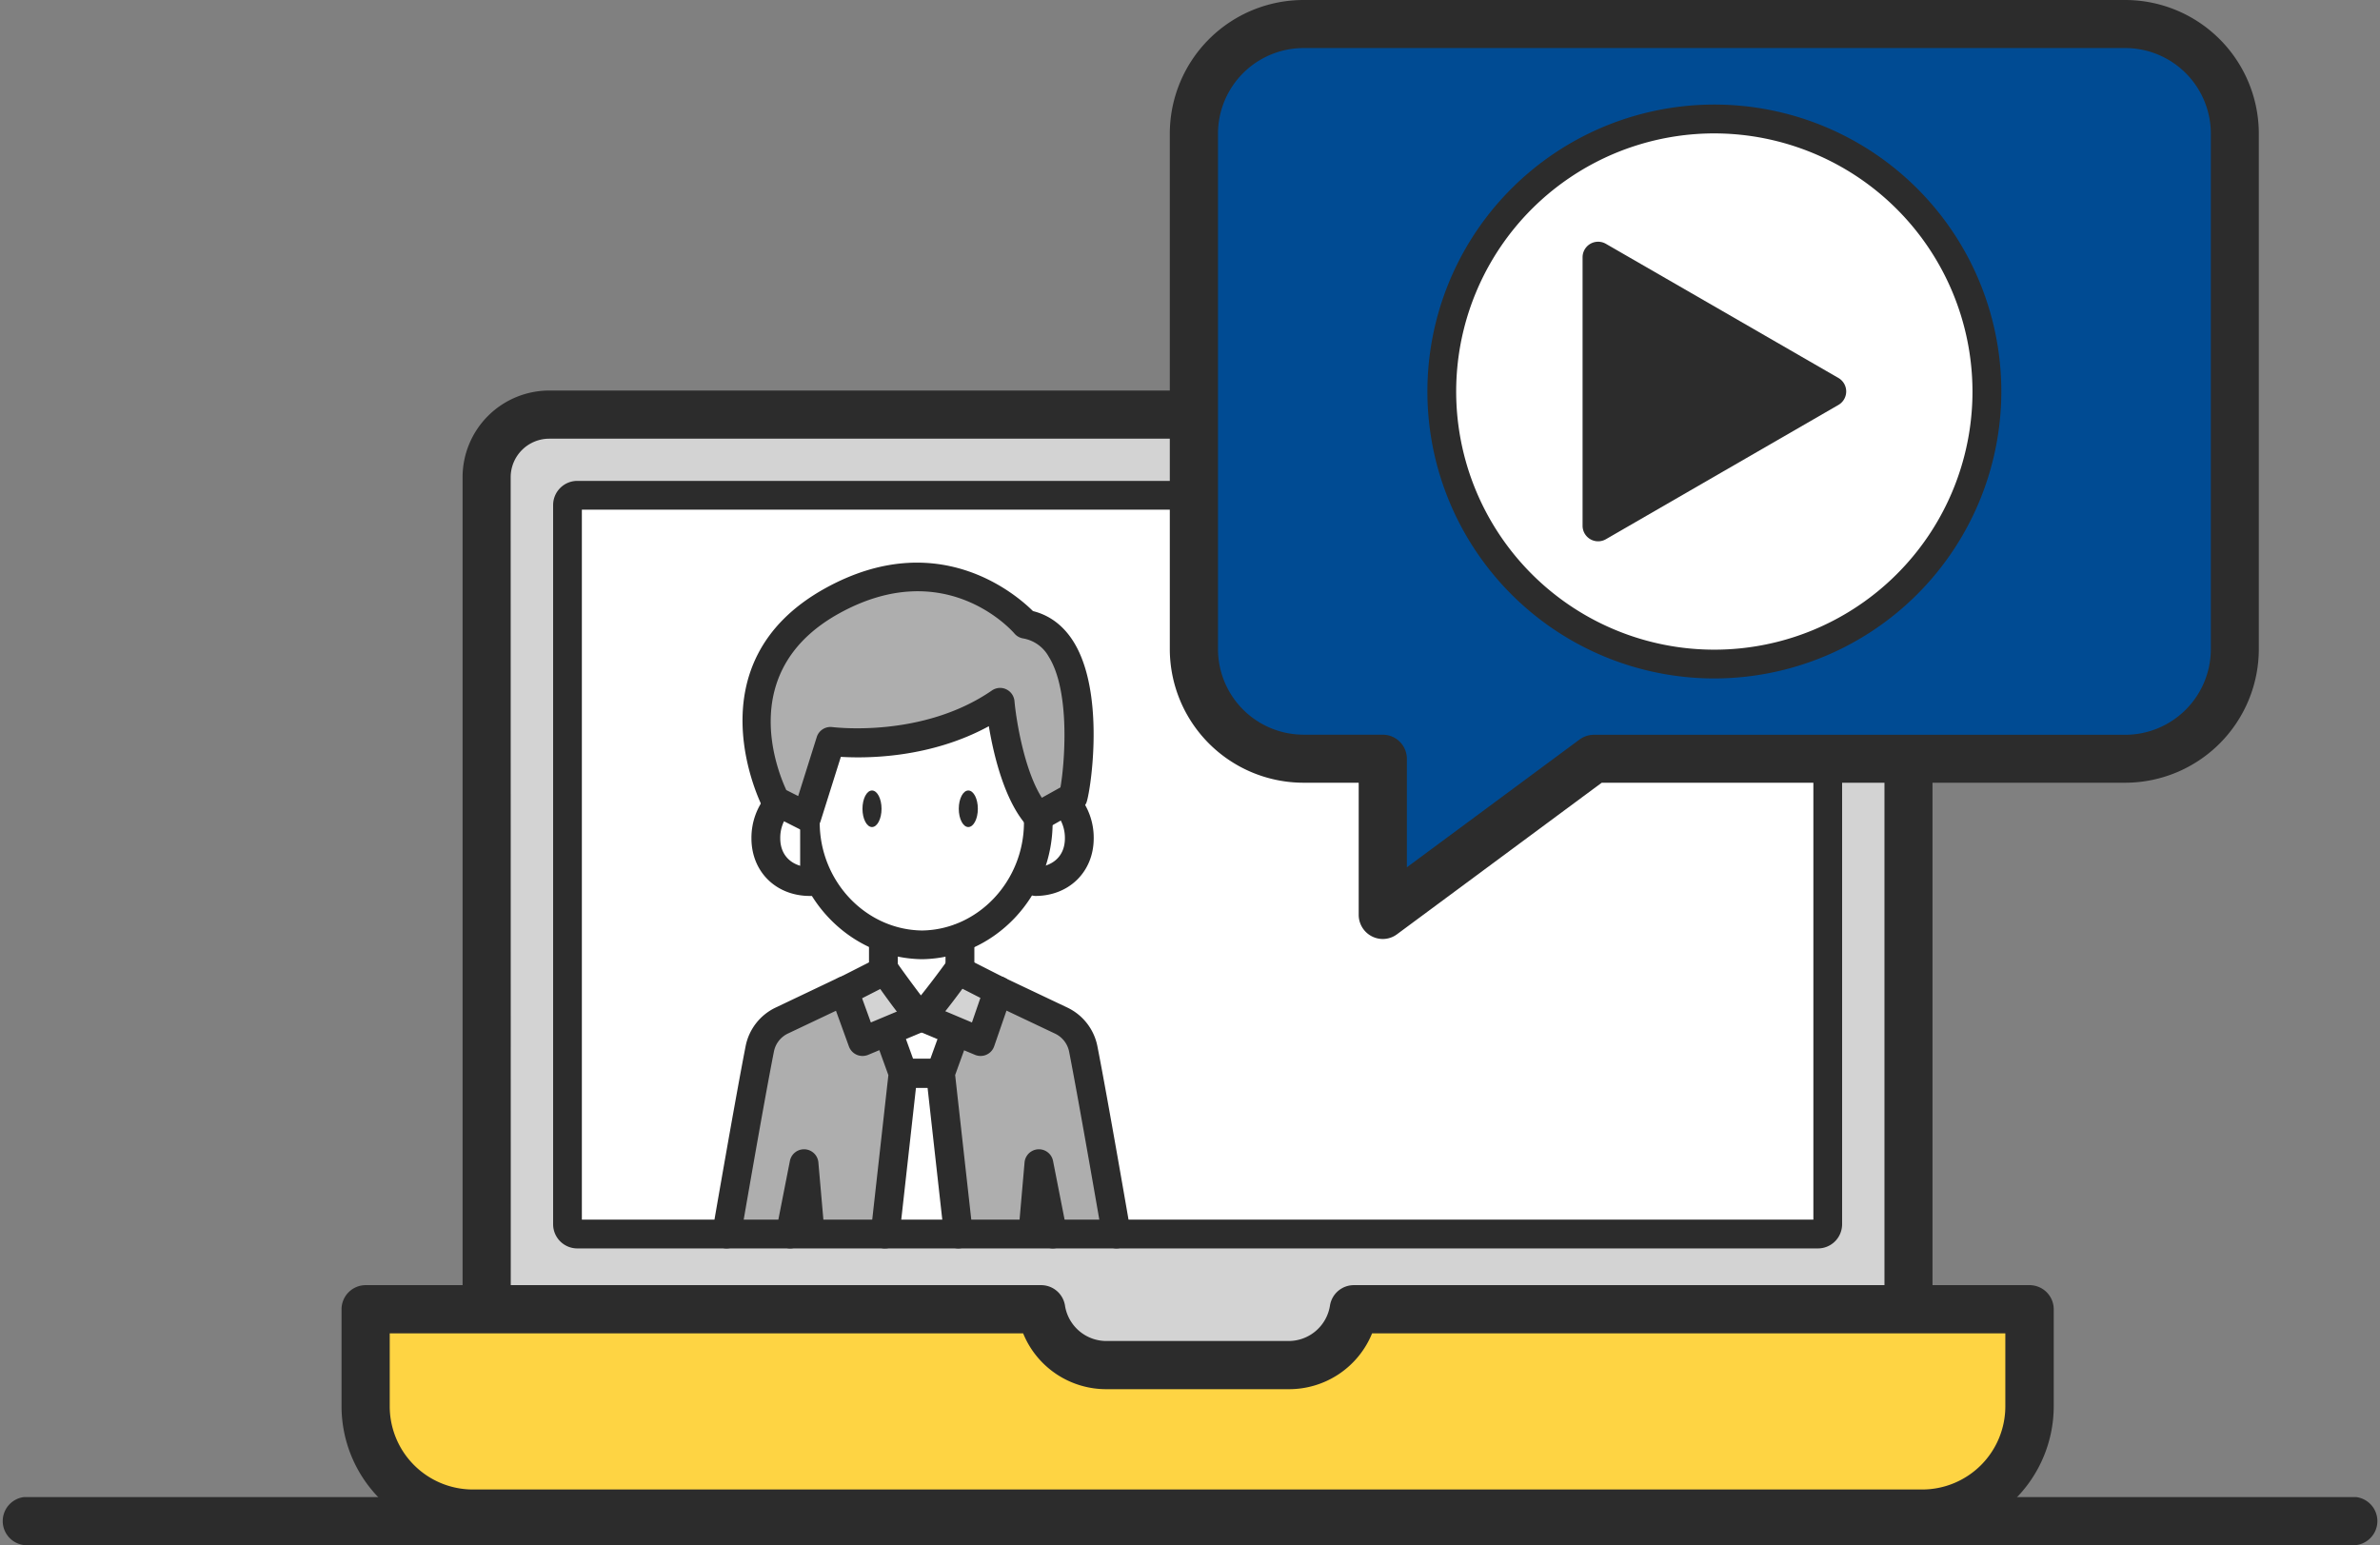 <svg xmlns="http://www.w3.org/2000/svg" viewBox="0 0 688.97 447.31"><rect x="0" y="0" width="688.97" height="447.31" fill="#808080" stroke="none"/><defs><style>.cls-1{fill:#d3d3d3;}.cls-2{fill:#2c2c2c;}.cls-3{fill:#fff;}.cls-4{fill:#aeaeae;}.cls-5{fill:#e1e1e1;}.cls-6{fill:#fed443;}.cls-7{fill:#004b93;}</style></defs><g id="Layer_2" data-name="Layer 2"><g id="Capa_1" data-name="Capa 1"><path class="cls-1" d="M151.08,120H542.31a10.17,10.17,0,0,1,10.17,10.17v271.4a0,0,0,0,1,0,0H140.91a0,0,0,0,1,0,0V130.18A10.17,10.17,0,0,1,151.08,120Z"/><path class="cls-2" d="M552.47,408.53H140.91a7,7,0,0,1-7-6.95V138.14A25.11,25.11,0,0,1,159,113.06H534.35a25.11,25.11,0,0,1,25.08,25.08V401.58A7,7,0,0,1,552.47,408.53Zm-404.61-13.9H545.52V138.14A11.18,11.18,0,0,0,534.35,127H159a11.18,11.18,0,0,0-11.17,11.17Z"/><rect class="cls-3" x="239.76" y="67.89" width="213.87" height="364.84" rx="1.6" transform="translate(597 -96.38) rotate(90)"/><path class="cls-3" d="M309.5,234a12,12,0,0,1,2.89,7.94c0,6.19-4.42,11.22-9.88,11.22V235.46Z"/><path class="cls-2" d="M299.68,259.38a4.18,4.18,0,0,1,0-8.35c4.28,0,8.59-2.58,8.59-8.34a11,11,0,0,0-2.61-7.27,4.17,4.17,0,1,1,6.26-5.52,19.27,19.27,0,0,1,4.69,12.79C316.61,252.36,309.49,259.38,299.68,259.38Z"/><path class="cls-4" d="M299.06,356.15l1.69-19.25,4,20.35h18.42s-6.59-38.24-9.61-53.6a11.51,11.51,0,0,0-6.36-8.18l-18.28-8.67H244.59l-18.29,8.67a11.56,11.56,0,0,0-6.36,8.18c-3,15.36-9.6,53.6-9.6,53.6h18.42l4-20.35,1.68,19.25Z"/><polygon class="cls-1" points="250.06 301.37 266.54 294.18 283.85 301.53 288.94 286.8 277.43 280.77 267.31 293.39 265.51 293.03 256.31 281.88 244.59 287.53 250.06 301.37"/><polygon class="cls-3" points="266.54 294.18 276.47 299.03 272.38 310.39 277.32 356.19 256.35 356.19 261.63 310.72 257.05 298.44 266.54 294.18"/><polygon class="cls-3" points="255.73 273.53 255.73 281.19 266.54 294.28 277.89 281.19 277.89 273.53 255.73 273.53"/><path class="cls-2" d="M255.73,285.36a4.17,4.17,0,0,1-4.17-4.17v-9.75a4.17,4.17,0,1,1,8.34,0v9.75A4.17,4.17,0,0,1,255.73,285.36Z"/><path class="cls-2" d="M266.79,298.46h-.32c-2.18,0-3.18-.05-13.58-14.87a4.17,4.17,0,0,1,6.83-4.79c2.28,3.24,5,6.91,6.87,9.37,2.05-2.55,5-6.42,7.47-9.84a4.17,4.17,0,0,1,6.75,4.91C270.22,297.78,268.86,298.46,266.79,298.46Z"/><path class="cls-5" d="M267.31,273.53l-.46,0-.45,0Z"/><path class="cls-3" d="M300.59,238l-.08-23.58-8.6-22.21-37.68-2.78-17.46,10.31-3.65,10.12-2.69,16.86L233.12,238c0,19.46,15.06,35.25,33.73,35.5C285.53,273.26,300.59,257.47,300.59,238Z"/><path class="cls-2" d="M266.91,277.69c-20.82-.28-37.7-17.81-38-39.17l-2.58-10.82a4.27,4.27,0,0,1-.07-1.63l2.7-16.86a4,4,0,0,1,.19-.76l3.66-10.11a4.16,4.16,0,0,1,1.8-2.18l17.45-10.31a4.25,4.25,0,0,1,2.43-.57l37.69,2.78a4.16,4.16,0,0,1,3.58,2.65l8.6,22.21a4.07,4.07,0,0,1,.28,1.5l.08,23.58h0C304.76,259.61,287.78,277.4,266.91,277.69Zm-32.23-51.12,2.49,10.48a3.89,3.89,0,0,1,.12,1c0,17.06,13.29,31.11,29.62,31.33,16.22-.22,29.5-14.27,29.51-31.32l-.08-22.8-7.37-19-33.75-2.48-15,8.88-3,8.34Z"/><path class="cls-3" d="M224.65,234a12,12,0,0,0-2.9,7.94c0,6.19,4.43,11.22,9.88,11.22V235.46Z"/><path class="cls-2" d="M234.46,259.38c-9.81,0-16.93-7-16.93-16.69a19.32,19.32,0,0,1,4.69-12.79,4.18,4.18,0,0,1,6.27,5.52,10.91,10.91,0,0,0-2.62,7.27c0,5.76,4.32,8.34,8.59,8.34a4.18,4.18,0,1,1,0,8.35Z"/><ellipse class="cls-2" cx="252.43" cy="234.14" rx="2.76" ry="5.29"/><ellipse class="cls-2" cx="280.31" cy="234.14" rx="2.76" ry="5.29"/><path class="cls-4" d="M224.51,231.83s-20-37.86,16.53-58c34.06-18.74,55.83,6.84,55.83,6.84,21.42,3.57,14.68,48,13.76,50l-10.12,5.73c-8.86-9.65-11-33.1-11-33.1-21.88,15.08-49.09,11.31-49.09,11.31l-6.85,21.79Z"/><path class="cls-2" d="M300.51,240.59a4.17,4.17,0,0,1-3.07-1.35c-6.69-7.28-9.84-20.9-11.19-29-17,9.27-35.29,9.33-42.84,8.87l-5.85,18.58a4.17,4.17,0,0,1-5.86,2.47l-9.07-4.59a4.24,4.24,0,0,1-1.81-1.77c-.22-.42-21.46-41.74,18.21-63.57,32.3-17.77,54.91,1.66,60,6.68,5.38,1.33,9.74,4.93,12.67,10.49,8.23,15.56,3.81,42.8,2.76,45.07a4.14,4.14,0,0,1-1.73,1.88l-10.12,5.72A4.19,4.19,0,0,1,300.51,240.59Zm-11-41.44a4.08,4.08,0,0,1,1.77.4,4.19,4.19,0,0,1,2.39,3.4c.49,5.47,2.83,20,7.93,28l5.38-3c1.12-6.2,3.05-27.6-3.41-37.87a10.53,10.53,0,0,0-7.41-5.26,4.16,4.16,0,0,1-2.49-1.41c-.8-.93-20.1-22.7-50.64-5.89-29.58,16.27-18.28,45-15.41,51.2l3.44,1.74,5.38-17.09A4.16,4.16,0,0,1,241,210.5c.26,0,25.93,3.32,46.15-10.61A4.18,4.18,0,0,1,289.53,199.15Z"/><path class="cls-2" d="M277.89,285.36a4.18,4.18,0,0,1-4.18-4.17v-9.73a4.18,4.18,0,0,1,8.35,0v9.73A4.17,4.17,0,0,1,277.89,285.36Z"/><path class="cls-2" d="M288.93,291a4.09,4.09,0,0,1-1.88-.45L276,284.9a4.17,4.17,0,1,1,3.78-7.43l11.05,5.61a4.17,4.17,0,0,1-1.9,7.89Z"/><path class="cls-2" d="M323.18,361.42a4.17,4.17,0,0,1-4.1-3.46c-.07-.39-6.62-38.37-9.59-53.51a7.36,7.36,0,0,0-4.06-5.21l-18.28-8.67a4.17,4.17,0,0,1,3.57-7.54L309,291.7a15.77,15.77,0,0,1,8.67,11.14c3,15.24,9.55,53.32,9.62,53.7a4.17,4.17,0,0,1-3.4,4.82A4.37,4.37,0,0,1,323.18,361.42Z"/><path class="cls-2" d="M304.76,361.42a4.17,4.17,0,0,1-3.41-1.78,4.23,4.23,0,0,1-2.65.66,4.16,4.16,0,0,1-3.79-4.52l1.68-19.24a4.17,4.17,0,0,1,8.25-.44l4,20.34a4.17,4.17,0,0,1-3.28,4.9A3.86,3.86,0,0,1,304.76,361.42Z"/><path class="cls-2" d="M277.43,361.42a4.17,4.17,0,0,1-4.14-3.71l-5.19-46.53a4,4,0,0,1,.22-1.88l4.23-11.69a4.17,4.17,0,0,1,7.85,2.84l-3.9,10.77,5.08,45.57a4.17,4.17,0,0,1-3.69,4.6A3.55,3.55,0,0,1,277.43,361.42Z"/><path class="cls-2" d="M271.45,314.89h-9.82a4.17,4.17,0,0,1,0-8.34h9.82a4.17,4.17,0,0,1,0,8.34Z"/><path class="cls-2" d="M283.85,305.7a4.24,4.24,0,0,1-1.61-.32l-17.31-7.25a4.17,4.17,0,1,1,3.22-7.7L281.36,296,285,285.44a4.17,4.17,0,0,1,7.89,2.72l-5.09,14.73a4.13,4.13,0,0,1-2.24,2.45A4.19,4.19,0,0,1,283.85,305.7Z"/><path class="cls-2" d="M244.59,291a4.17,4.17,0,0,1-1.89-7.89l11.05-5.61a4.17,4.17,0,1,1,3.78,7.43l-11,5.62A4.13,4.13,0,0,1,244.59,291Z"/><path class="cls-2" d="M210.34,361.42a4.34,4.34,0,0,1-.71-.06,4.17,4.17,0,0,1-3.4-4.82c.06-.38,6.63-38.46,9.62-53.7a15.72,15.72,0,0,1,8.67-11.14L242.8,283a4.17,4.17,0,0,1,3.58,7.54l-18.29,8.67a7.34,7.34,0,0,0-4.05,5.21c-3,15.14-9.52,53.12-9.59,53.51A4.17,4.17,0,0,1,210.34,361.42Z"/><path class="cls-2" d="M228.76,361.42a3.71,3.71,0,0,1-.81-.08,4.18,4.18,0,0,1-3.29-4.9l4-20.34a4.17,4.17,0,0,1,8.25.44l1.68,19.24a4.18,4.18,0,0,1-6.44,3.86A4.18,4.18,0,0,1,228.76,361.42Z"/><path class="cls-2" d="M256.23,361.42a3.55,3.55,0,0,1-.46,0,4.17,4.17,0,0,1-3.69-4.6l5.09-45.57-3.9-10.77a4.17,4.17,0,0,1,7.84-2.84l4.23,11.69a4.14,4.14,0,0,1,.23,1.88l-5.19,46.53A4.18,4.18,0,0,1,256.23,361.42Z"/><path class="cls-2" d="M271.9,314.89h-9.82a4.17,4.17,0,1,1,0-8.34h9.82a4.17,4.17,0,0,1,0,8.34Z"/><path class="cls-2" d="M249.68,305.7a4.12,4.12,0,0,1-1.68-.35,4.18,4.18,0,0,1-2.25-2.4l-5.08-14a4.17,4.17,0,0,1,7.84-2.85L252.1,296l13.28-5.56a4.17,4.17,0,0,1,3.22,7.7l-17.31,7.25A4.32,4.32,0,0,1,249.68,305.7Z"/><path class="cls-2" d="M526.26,361.42H167.12a7,7,0,0,1-7-7V146.22a7,7,0,0,1,7-7H526.26a7,7,0,0,1,7,7V354.4A7,7,0,0,1,526.26,361.42Zm-357.82-8.34h356.5V147.55H168.44Z"/><path class="cls-6" d="M392,379a19.16,19.16,0,0,1-18.91,16.18H320.33A19.16,19.16,0,0,1,301.42,379H105.86v28.12a31,31,0,0,0,31,31H556.51a31,31,0,0,0,31-31V379Z"/><path class="cls-2" d="M556.51,445.08H136.87a38,38,0,0,1-38-38V379a7,7,0,0,1,7-6.95H301.42a7,7,0,0,1,6.87,5.87,12.13,12.13,0,0,0,12,10.3h52.72a12.12,12.12,0,0,0,12-10.3,7,7,0,0,1,6.87-5.87H587.52a7,7,0,0,1,7,6.95v28.12A38,38,0,0,1,556.51,445.08ZM112.82,386v21.16a24.08,24.08,0,0,0,24.05,24.05H556.51a24.08,24.08,0,0,0,24-24.05V386H397.2a25.94,25.94,0,0,1-24.15,16.17H320.33A25.94,25.94,0,0,1,296.18,386Z"/><path class="cls-2" d="M682,447.31H7A7,7,0,0,1,7,433.4H682a7,7,0,0,1,0,13.91Z"/><path class="cls-7" d="M377.36,7H615.21a31.74,31.74,0,0,1,31.73,31.73V187.92a31.73,31.73,0,0,1-31.73,31.72H461.38l-61.11,45.24V219.64H377.36a31.73,31.73,0,0,1-31.73-31.72V38.68A31.74,31.74,0,0,1,377.36,7Z"/><path class="cls-2" d="M400.27,271.84a7,7,0,0,1-6.95-7V226.6h-16a38.73,38.73,0,0,1-38.68-38.68V38.68A38.72,38.72,0,0,1,377.36,0H615.21a38.72,38.72,0,0,1,38.68,38.68V187.92a38.73,38.73,0,0,1-38.68,38.68H463.67l-59.26,43.87A6.9,6.9,0,0,1,400.27,271.84ZM377.36,13.91a24.8,24.8,0,0,0-24.77,24.77V187.92a24.8,24.8,0,0,0,24.77,24.77h22.91a7,7,0,0,1,7,6.95v31.44l50-37a7,7,0,0,1,4.14-1.36H615.21A24.81,24.81,0,0,0,640,187.92V38.68a24.8,24.8,0,0,0-24.78-24.77Z"/><circle class="cls-3" cx="496.29" cy="113.35" r="78.9"/><path class="cls-2" d="M458.13,113.35V74.49a4.5,4.5,0,0,1,6.76-3.9L498.54,90l33.65,19.42a4.51,4.51,0,0,1,0,7.81l-33.65,19.43L464.89,156.1a4.5,4.5,0,0,1-6.76-3.9Z"/><path class="cls-2" d="M496.29,196.41a83.07,83.07,0,1,1,83.06-83.06A83.16,83.16,0,0,1,496.29,196.41Zm0-157.79A74.73,74.73,0,1,0,571,113.35,74.81,74.81,0,0,0,496.29,38.62Z"/></g></g></svg>